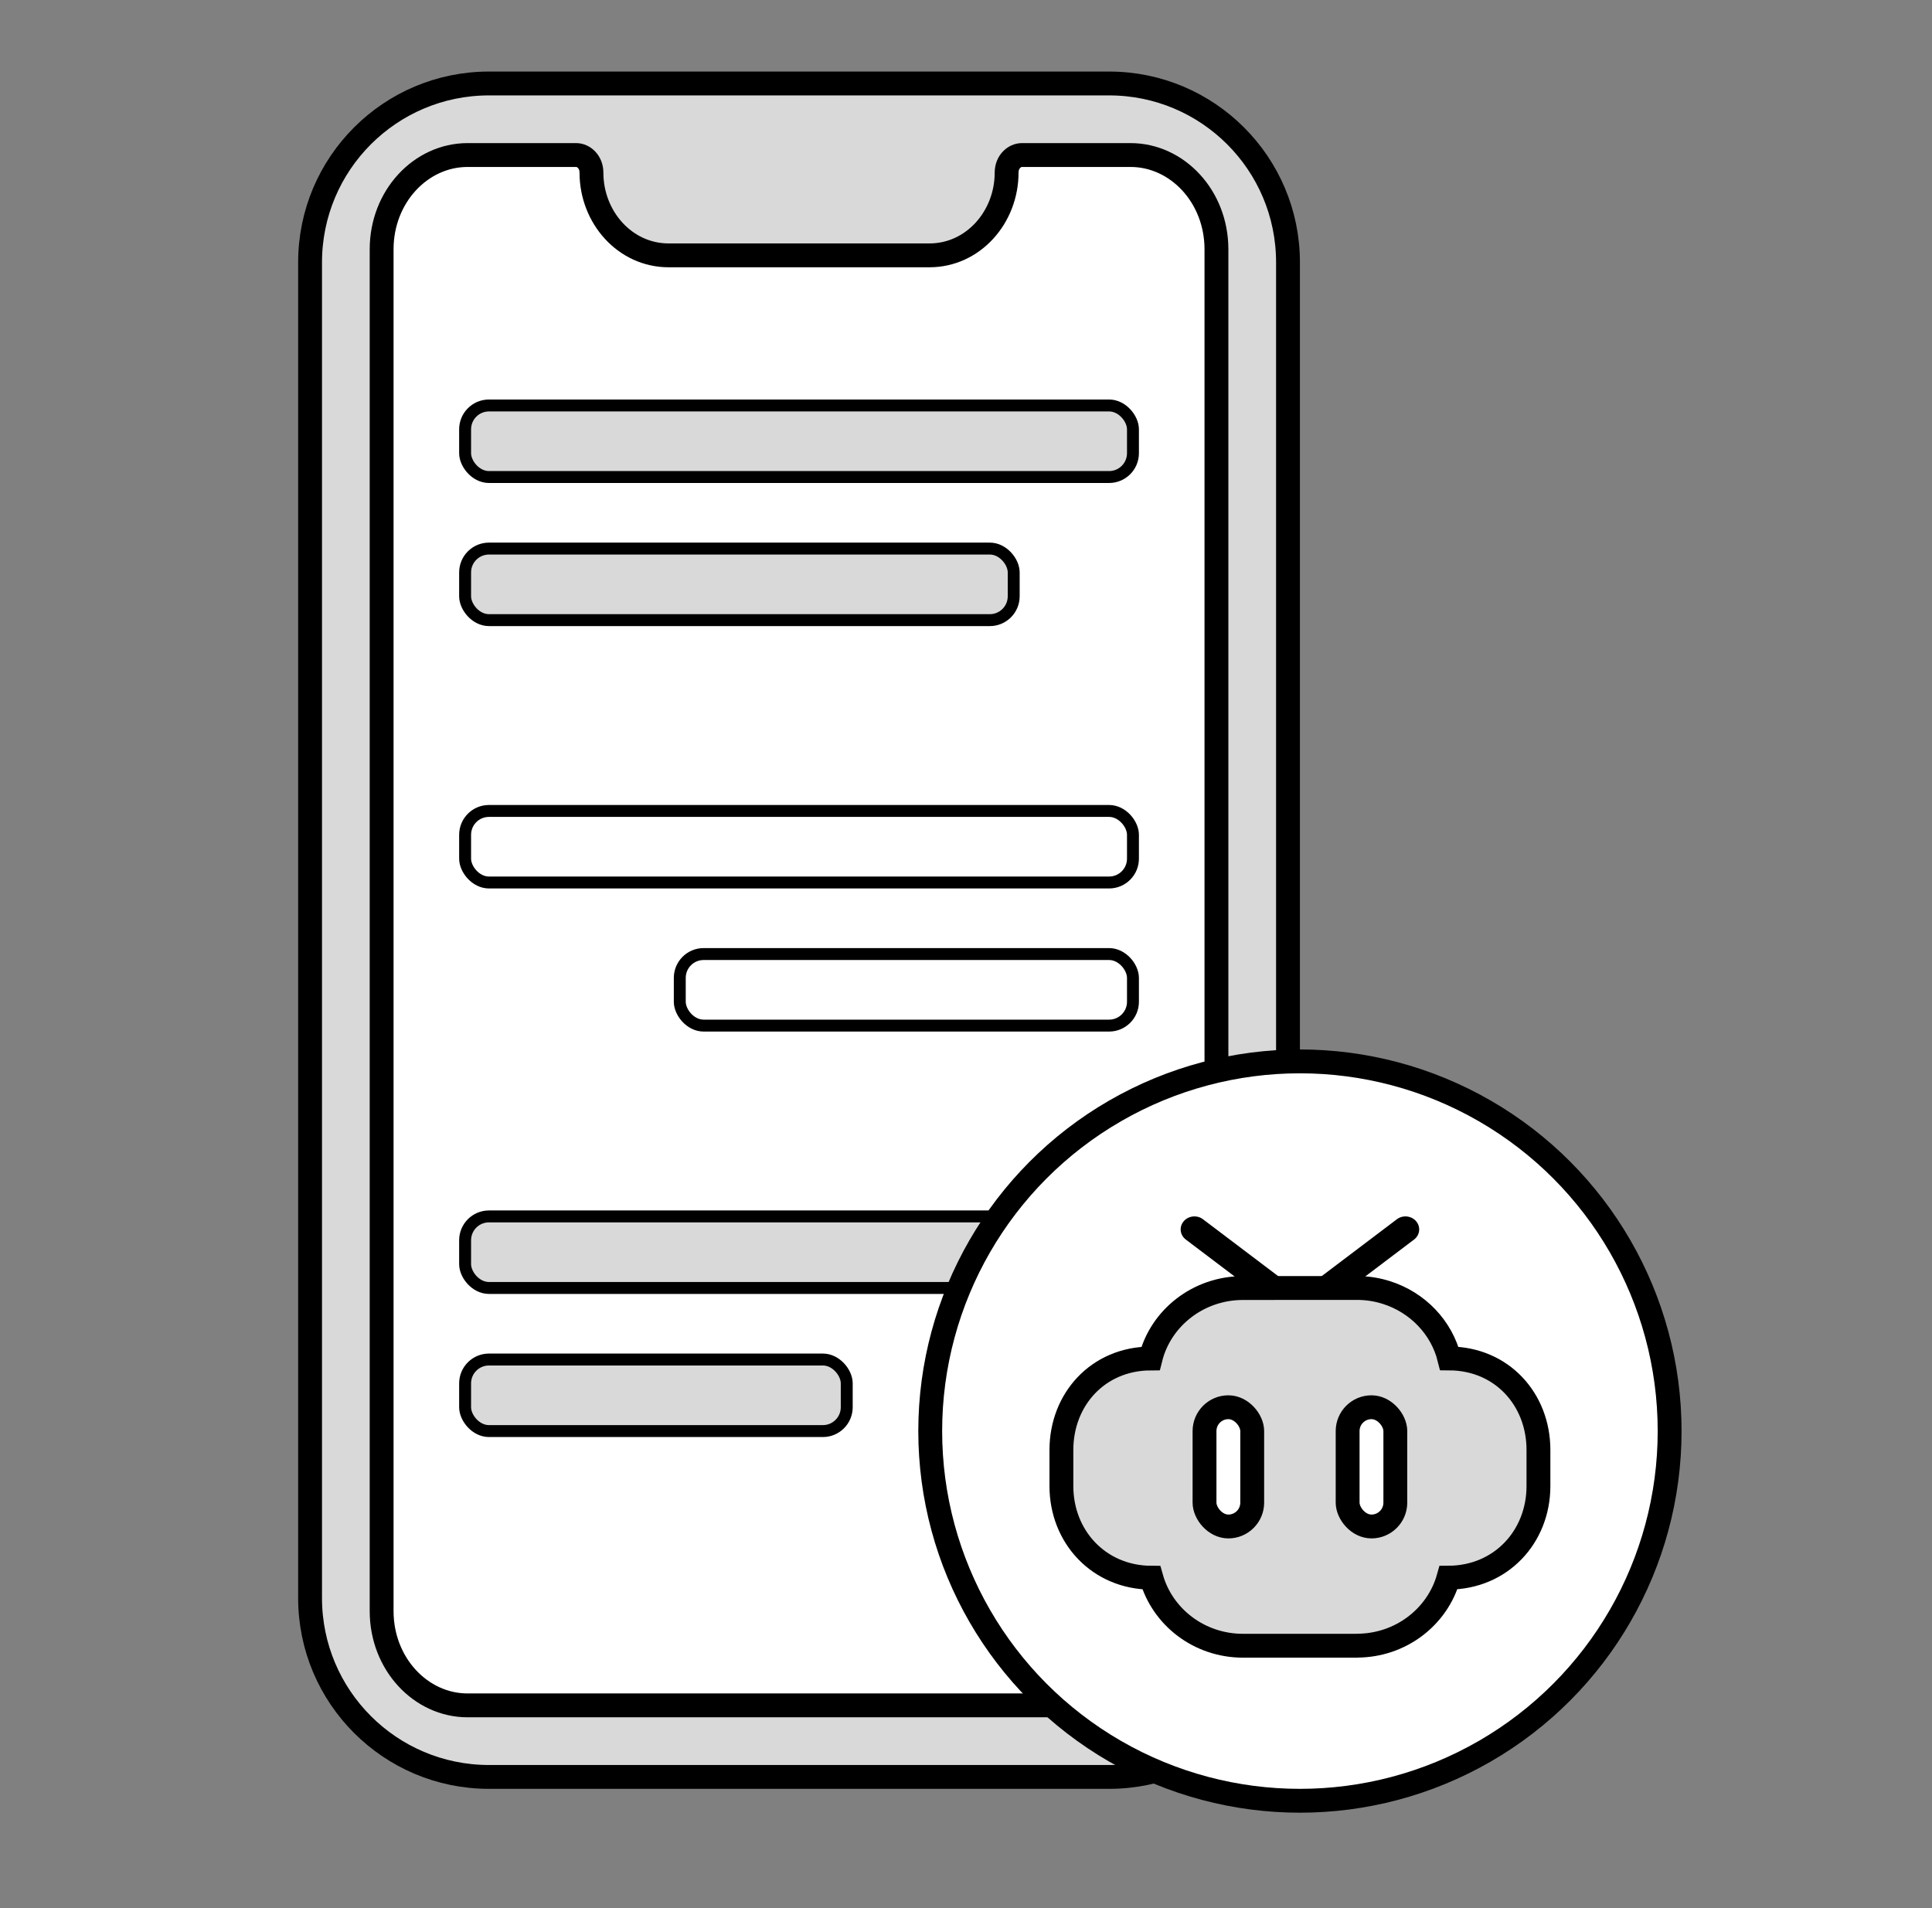 <svg width="81" height="80" viewBox="0 0 81 80" fill="none" xmlns="http://www.w3.org/2000/svg">
<rect x="0" y="0" width="81" height="80" fill="#808080" stroke="none"/>
<path d="M13 11C13 6.858 16.358 3.5 20.5 3.5H46.5C50.642 3.5 54 6.858 54 11V67C54 71.142 50.642 74.5 46.5 74.5H20.5C16.358 74.5 13 71.142 13 67V11Z" fill="#D9D9D9" stroke="black"/>
<path d="M24.158 6.5C24.473 6.5 24.797 6.79 24.797 7.237C24.797 9.114 26.207 10.706 28.032 10.706H38.968C40.793 10.706 42.203 9.114 42.203 7.237C42.203 6.79 42.527 6.5 42.842 6.5H47.399C49.35 6.5 51 8.231 51 10.454V67.546C51 69.769 49.35 71.5 47.399 71.5H19.601C17.65 71.5 16 69.769 16 67.546V10.454C16 8.231 17.65 6.5 19.601 6.5H24.158Z" fill="white" stroke="black"/>
<rect x="19.5" y="17" width="28" height="3" rx="1" fill="#D9D9D9" stroke="black" stroke-width="0.5"/>
<rect x="19.5" y="51" width="28" height="3" rx="1" fill="#D9D9D9" stroke="black" stroke-width="0.5"/>
<rect x="19.5" y="34" width="28" height="3" rx="1" fill="white" stroke="black" stroke-width="0.5"/>
<rect x="19.5" y="23" width="23" height="3" rx="1" fill="#D9D9D9" stroke="black" stroke-width="0.5"/>
<rect x="19.5" y="57" width="16" height="3" rx="1" fill="#D9D9D9" stroke="black" stroke-width="0.5"/>
<rect x="28.5" y="40" width="19" height="3" rx="1" fill="white" stroke="black" stroke-width="0.5"/>
<circle cx="54.5" cy="60" r="15.5" fill="white" stroke="black"/>
<path fill-rule="evenodd" clip-rule="evenodd" d="M49.626 51.205C49.825 50.969 50.188 50.931 50.437 51.12L54.283 54.029C54.532 54.217 54.573 54.56 54.374 54.795C54.175 55.031 53.812 55.069 53.563 54.88L49.717 51.971C49.468 51.783 49.427 51.44 49.626 51.205Z" fill="black"/>
<path fill-rule="evenodd" clip-rule="evenodd" d="M59.374 51.205C59.573 51.44 59.532 51.783 59.283 51.971L55.437 54.88C55.188 55.069 54.825 55.031 54.626 54.795C54.427 54.56 54.468 54.217 54.717 54.029L58.563 51.12C58.812 50.931 59.175 50.969 59.374 51.205Z" fill="black"/>
<path fill-rule="evenodd" clip-rule="evenodd" d="M56.883 54H56.928L52.116 54.003C50.23 54.003 48.659 55.264 48.237 56.956C46.035 56.966 44.5 58.671 44.5 60.793V62.306C44.5 64.429 46.069 66.139 48.27 66.148C48.73 67.787 50.269 69 52.116 69H56.929L56.883 68.997C58.729 68.997 60.269 67.784 60.729 66.146C62.931 66.137 64.5 64.427 64.5 62.305V60.792C64.5 58.669 62.965 56.965 60.763 56.954C60.438 55.652 59.432 54.604 58.125 54.191C57.734 54.066 57.317 54 56.883 54Z" fill="#D9D9D9" stroke="black"/>
<rect x="50.5" y="59" width="2" height="5" rx="1" fill="white" stroke="black"/>
<rect x="56.5" y="59" width="2" height="5" rx="1" fill="white" stroke="black"/>
</svg>
